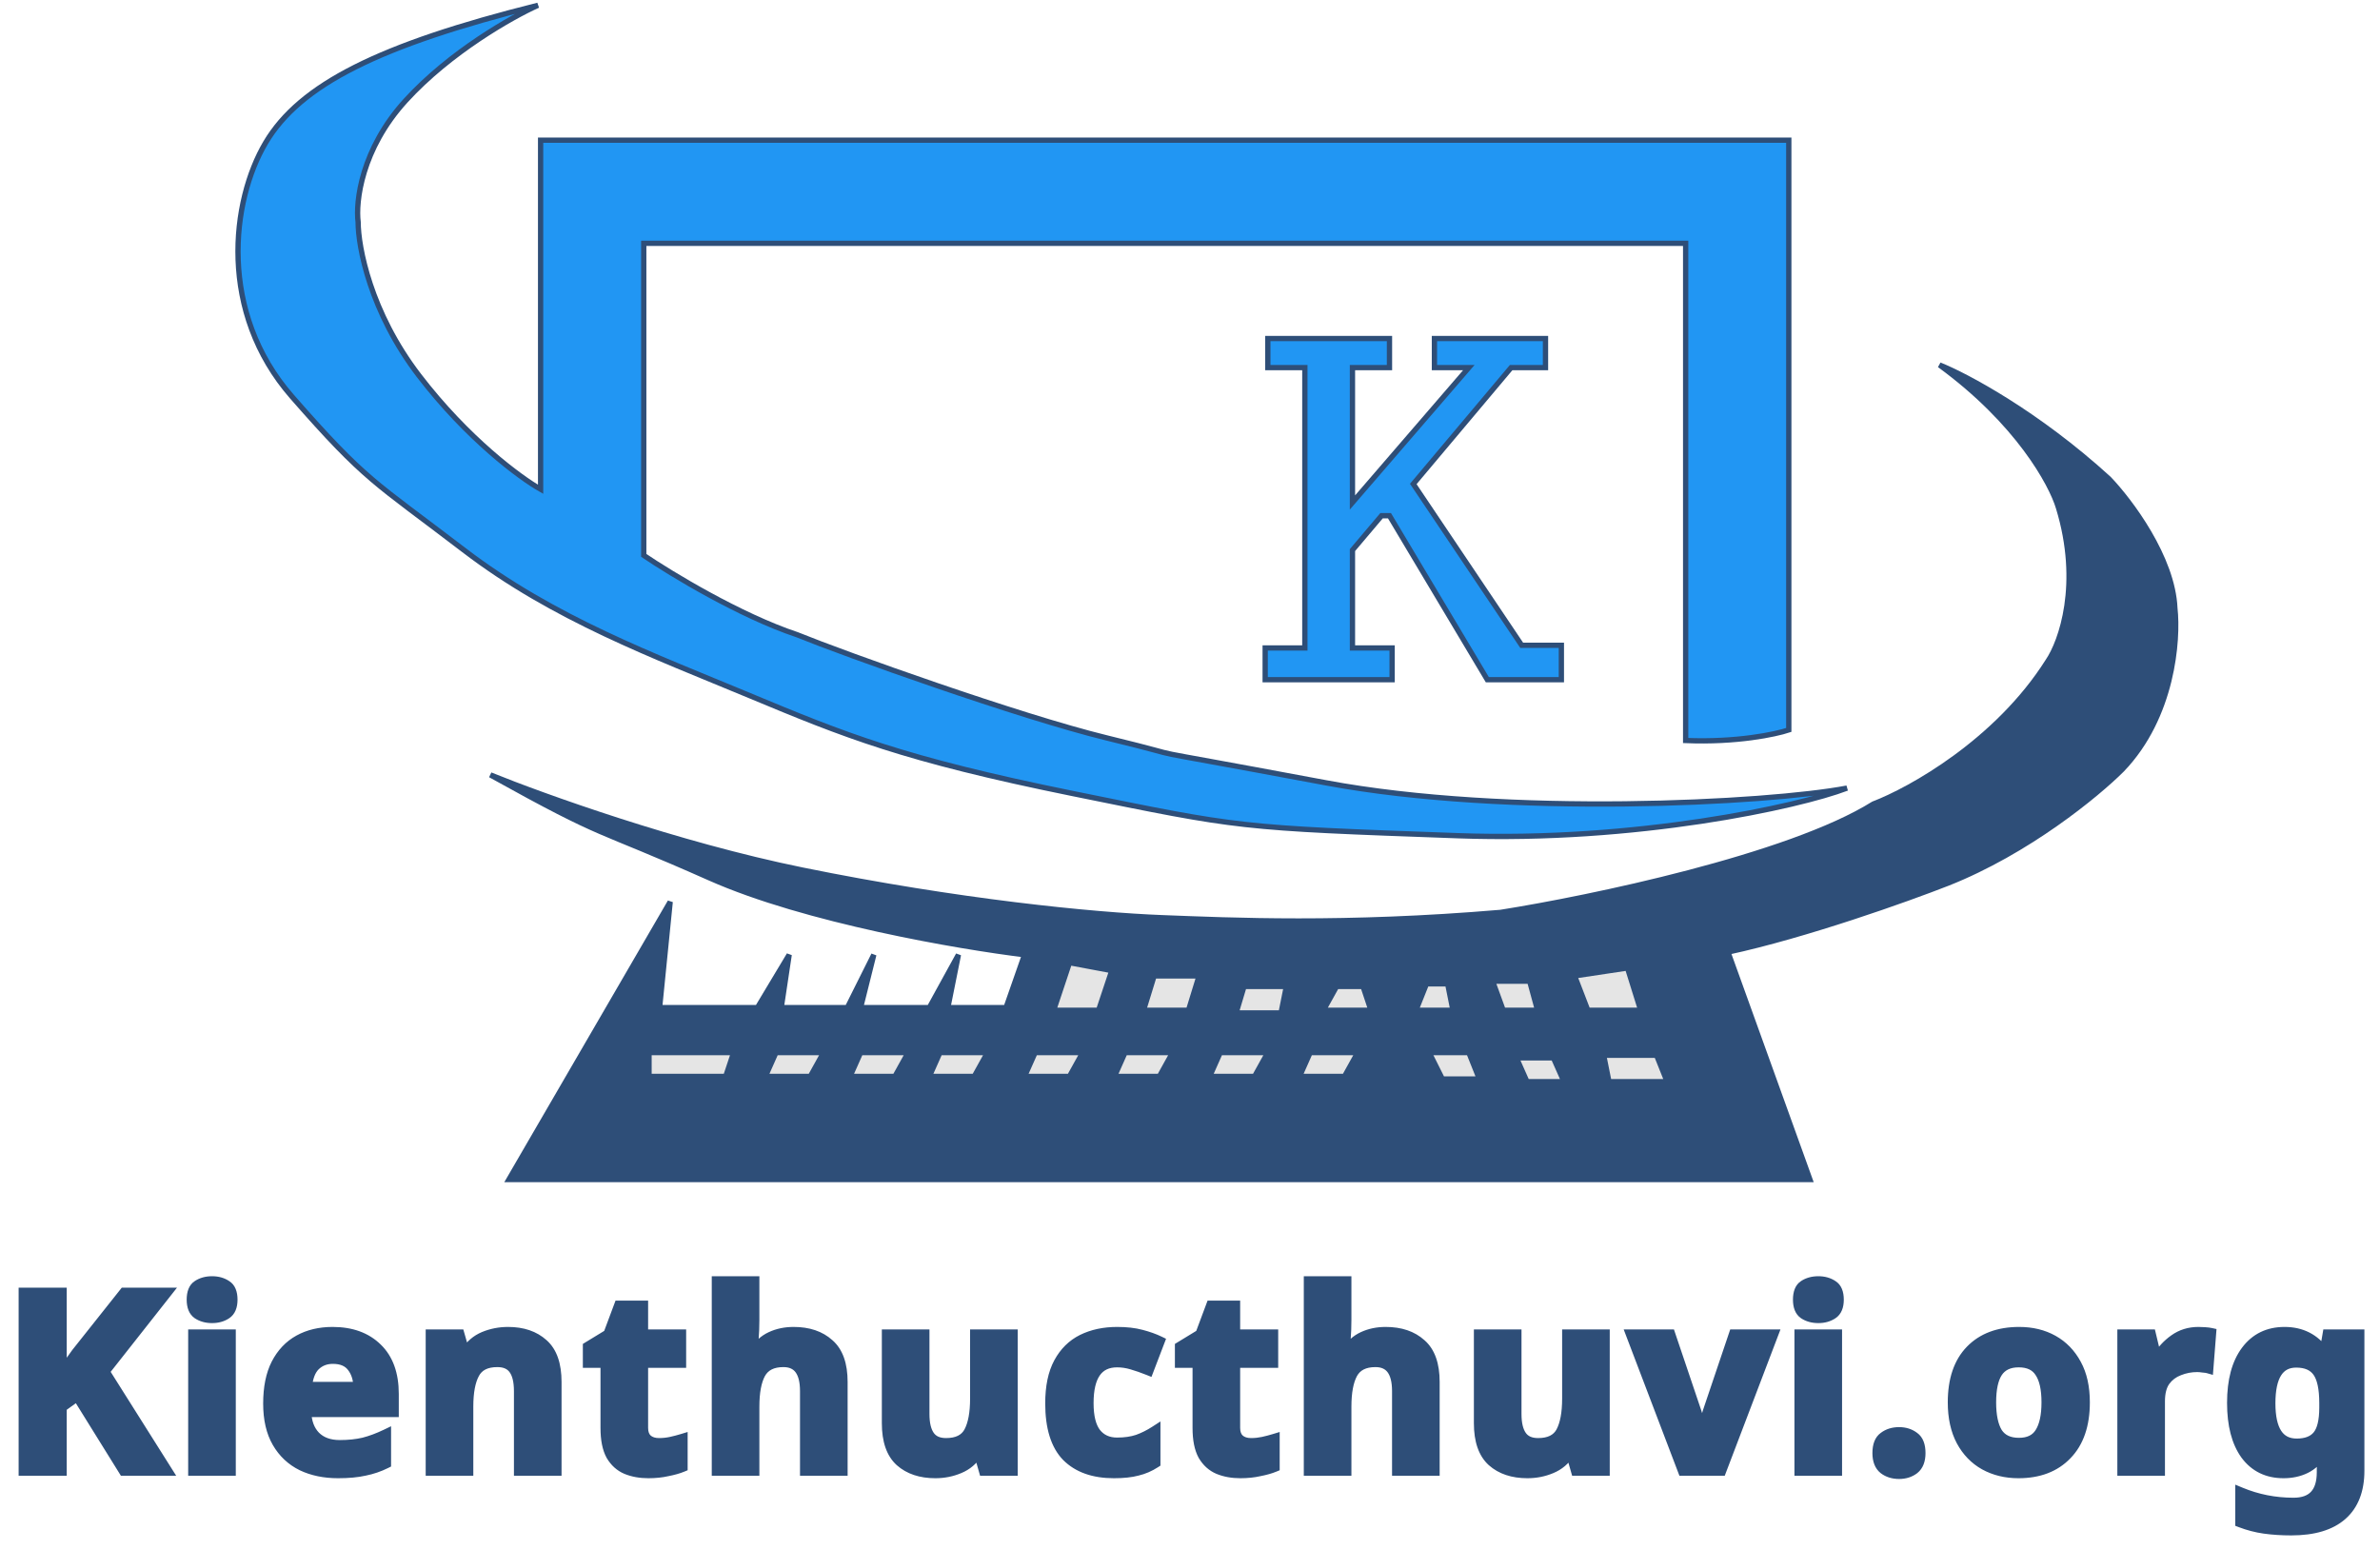 <svg width="450" height="293" viewBox="0 0 450 293" fill="none" xmlns="http://www.w3.org/2000/svg">
<path d="M262.716 64H239.716V69.5H246.716V122.5H239.216V128.5H263.216V122.5H255.716V104L261.216 97.5H262.716L281.216 128.5H295.216V122H287.716L267.216 91.5L285.716 69.5H292.216V64H271.216V69.5H277.716L255.716 95V69.5H262.716V64Z" fill="#2196F3" stroke="#2E4E78"/>
<path d="M275.716 158C309.316 159.2 340.05 152.5 349.216 149C334.216 151.846 285.116 154.431 250.716 148C207.716 139.962 229.716 144.5 209.216 139.5C192.816 135.5 159.716 123.667 150.716 120C139.916 116.4 126.883 108.5 121.716 105V46H318.716V140C328.316 140.4 335.716 138.833 338.216 138V26.5H102.216V92.5C98.383 90.333 88.416 83 79.216 71C70.016 59 67.716 46.667 67.716 42C67.216 38.167 68.316 28.2 76.716 19C85.116 9.8 96.883 3.167 101.716 1C71.716 8.5 56.716 16 50.216 27C43.716 38 41.216 59 55.216 75C69.216 91 70.716 91 87.716 104C104.716 117 123.716 124 141.716 131.5C159.716 139 170.716 143.5 202.716 150C234.716 156.5 233.716 156.5 275.716 158Z" fill="#2196F3" stroke="#2E4E78"/>
<path d="M126.716 170.5L96.216 223H342.216L326.716 180C341.516 176.8 360.55 170 368.216 167C383.416 161 396.55 150.167 401.216 145.5C410.816 135.5 411.883 121 411.216 115C410.816 105.4 402.716 94.667 398.716 90.5C385.116 78.1 371.716 71 366.716 69C381.516 79.8 387.883 91.5 389.216 96C393.616 110.4 389.716 121.333 387.216 125C377.616 140.2 361.216 149.333 354.216 152C338.216 162 300.55 169.833 283.716 172.5C254.216 175 232.716 174 219.716 173.5C206.716 173 181.216 170.5 151.716 164.5C128.116 159.7 102.55 150.5 92.716 146.5C115.216 159 111.716 156 134.216 166C152.216 174 181.383 179 193.716 180.5L190.216 190.5H179.216L181.216 180.5L175.716 190.5H162.716L165.216 180.5L160.216 190.5H147.716L149.216 180.5L143.216 190.5H124.716L126.716 170.5Z" fill="#2E4E78" stroke="#2E4E78"/>
<path d="M242.216 191.5L243.216 186.5H235.216L233.716 191.5H242.216Z" fill="#E5E5E5" stroke="#2E4E78"/>
<path d="M226.716 184.5H218.216L216.216 191H224.716L226.716 184.5Z" fill="#E5E5E5" stroke="#2E4E78"/>
<path d="M210.216 183.5L202.216 182L199.216 191H207.716L210.216 183.5Z" fill="#E5E5E5" stroke="#2E4E78"/>
<path d="M300.216 191L297.716 184.5L307.716 183L310.216 191H300.216Z" fill="#E5E5E5" stroke="#2E4E78"/>
<path d="M304.216 204.5L303.216 199.5H313.216L315.216 204.5H304.216Z" fill="#E5E5E5" stroke="#2E4E78"/>
<path d="M284.216 191L282.216 185.5H289.216L290.716 191H284.216Z" fill="#E5E5E5" stroke="#2E4E78"/>
<path d="M288.716 204.5L286.716 200H293.716L295.716 204.5H288.716Z" fill="#E5E5E5" stroke="#2E4E78"/>
<path d="M279.716 204L277.716 199H270.216L272.716 204H279.716Z" fill="#E5E5E5" stroke="#2E4E78"/>
<path d="M274.716 191L273.716 186H269.716L267.716 191H274.716Z" fill="#E5E5E5" stroke="#2E4E78"/>
<path d="M259.216 191L257.716 186.5H252.716L250.216 191H259.216Z" fill="#E5E5E5" stroke="#2E4E78"/>
<path d="M245.716 203.5L247.716 199H256.716L254.216 203.5H245.716Z" fill="#E5E5E5" stroke="#2E4E78"/>
<path d="M228.716 203.5L230.716 199H239.716L237.216 203.5H228.716Z" fill="#E5E5E5" stroke="#2E4E78"/>
<path d="M210.716 203.5L212.716 199H221.716L219.216 203.5H210.716Z" fill="#E5E5E5" stroke="#2E4E78"/>
<path d="M193.716 203.5L195.716 199H204.716L202.216 203.5H193.716Z" fill="#E5E5E5" stroke="#2E4E78"/>
<path d="M160.716 203.5L162.716 199H171.716L169.216 203.5H160.716Z" fill="#E5E5E5" stroke="#2E4E78"/>
<path d="M144.716 203.5L146.716 199H155.716L153.216 203.5H144.716Z" fill="#E5E5E5" stroke="#2E4E78"/>
<path d="M175.716 203.5L177.716 199H186.716L184.216 203.5H175.716Z" fill="#E5E5E5" stroke="#2E4E78"/>
<path d="M122.716 203.5V199H138.716L137.216 203.5H122.716Z" fill="#E5E5E5" stroke="#2E4E78"/>
<path d="M31.5 278H23.416L14.627 263.853L11.619 266.015V278H4.522V244.442H11.619V259.811C12.089 259.153 12.559 258.495 13.029 257.837C13.499 257.179 13.969 256.521 14.439 255.863L23.51 244.442H31.406L19.703 259.294L31.5 278ZM40.104 242.28C41.138 242.28 42.031 242.531 42.783 243.032C43.535 243.502 43.911 244.395 43.911 245.711C43.911 246.996 43.535 247.889 42.783 248.39C42.031 248.891 41.138 249.142 40.104 249.142C39.039 249.142 38.13 248.891 37.378 248.39C36.657 247.889 36.297 246.996 36.297 245.711C36.297 244.395 36.657 243.502 37.378 243.032C38.13 242.531 39.039 242.28 40.104 242.28ZM43.582 252.338V278H36.579V252.338H43.582ZM62.885 251.868C66.425 251.868 69.23 252.886 71.297 254.923C73.365 256.928 74.4 259.795 74.4 263.524V266.908H57.855C57.918 268.882 58.498 270.433 59.594 271.561C60.722 272.689 62.273 273.253 64.248 273.253C65.908 273.253 67.412 273.096 68.76 272.783C70.107 272.438 71.501 271.921 72.942 271.232V276.637C71.689 277.264 70.358 277.718 68.948 278C67.569 278.313 65.892 278.47 63.919 278.47C61.349 278.47 59.078 278 57.103 277.06C55.13 276.089 53.578 274.632 52.45 272.689C51.322 270.746 50.758 268.302 50.758 265.357C50.758 262.349 51.26 259.858 52.263 257.884C53.297 255.879 54.722 254.375 56.539 253.372C58.357 252.369 60.472 251.868 62.885 251.868ZM62.931 256.85C61.584 256.85 60.456 257.289 59.547 258.166C58.67 259.043 58.153 260.406 57.996 262.255H67.82C67.788 260.688 67.381 259.404 66.597 258.401C65.814 257.367 64.592 256.85 62.931 256.85ZM96.058 251.868C98.815 251.868 101.024 252.62 102.685 254.124C104.346 255.597 105.176 257.978 105.176 261.268V278H98.173V263.007C98.173 261.158 97.844 259.78 97.186 258.871C96.528 257.931 95.478 257.461 94.037 257.461C91.906 257.461 90.449 258.197 89.666 259.67C88.883 261.111 88.491 263.195 88.491 265.921V278H81.488V252.338H86.846L87.786 255.628H88.162C88.977 254.312 90.089 253.356 91.499 252.761C92.94 252.166 94.46 251.868 96.058 251.868ZM124.598 272.877C125.381 272.877 126.133 272.799 126.854 272.642C127.574 272.485 128.295 272.297 129.016 272.078V277.295C128.264 277.608 127.324 277.875 126.196 278.094C125.099 278.345 123.893 278.47 122.577 278.47C121.041 278.47 119.663 278.219 118.441 277.718C117.25 277.217 116.294 276.355 115.574 275.133C114.884 273.88 114.54 272.156 114.54 269.963V257.602H111.203V254.641L115.057 252.291L117.078 246.886H121.543V252.338H128.734V257.602H121.543V269.963C121.543 270.934 121.825 271.671 122.389 272.172C122.953 272.642 123.689 272.877 124.598 272.877ZM142.58 249.565C142.58 250.818 142.533 252.025 142.439 253.184C142.376 254.343 142.313 255.158 142.251 255.628H142.627C143.441 254.312 144.491 253.356 145.776 252.761C147.06 252.166 148.486 251.868 150.053 251.868C152.841 251.868 155.066 252.62 156.727 254.124C158.419 255.597 159.265 257.978 159.265 261.268V278H152.262V263.007C152.262 259.31 150.883 257.461 148.126 257.461C146.026 257.461 144.569 258.197 143.755 259.67C142.971 261.111 142.58 263.195 142.58 265.921V278H135.577V242.28H142.58V249.565ZM191.423 252.338V278H186.065L185.125 274.71H184.749C183.935 276.026 182.807 276.982 181.365 277.577C179.955 278.172 178.451 278.47 176.853 278.47C174.096 278.47 171.887 277.734 170.226 276.261C168.566 274.757 167.735 272.36 167.735 269.07V252.338H174.738V267.331C174.738 269.148 175.067 270.527 175.725 271.467C176.383 272.407 177.433 272.877 178.874 272.877C181.005 272.877 182.462 272.156 183.245 270.715C184.029 269.242 184.42 267.143 184.42 264.417V252.338H191.423ZM210.61 278.47C206.787 278.47 203.826 277.42 201.727 275.321C199.659 273.19 198.625 269.853 198.625 265.31C198.625 262.177 199.158 259.623 200.223 257.649C201.288 255.675 202.761 254.218 204.641 253.278C206.552 252.338 208.746 251.868 211.221 251.868C212.976 251.868 214.495 252.04 215.78 252.385C217.096 252.73 218.24 253.137 219.211 253.607L217.143 259.012C216.046 258.573 215.012 258.213 214.041 257.931C213.101 257.649 212.161 257.508 211.221 257.508C207.586 257.508 205.769 260.093 205.769 265.263C205.769 267.832 206.239 269.728 207.179 270.95C208.15 272.172 209.498 272.783 211.221 272.783C212.694 272.783 213.994 272.595 215.122 272.219C216.25 271.812 217.347 271.263 218.412 270.574V276.543C217.347 277.232 216.219 277.718 215.028 278C213.869 278.313 212.396 278.47 210.61 278.47ZM236.539 272.877C237.322 272.877 238.074 272.799 238.795 272.642C239.515 272.485 240.236 272.297 240.957 272.078V277.295C240.205 277.608 239.265 277.875 238.137 278.094C237.04 278.345 235.834 278.47 234.518 278.47C232.982 278.47 231.604 278.219 230.382 277.718C229.191 277.217 228.235 276.355 227.515 275.133C226.825 273.88 226.481 272.156 226.481 269.963V257.602H223.144V254.641L226.998 252.291L229.019 246.886H233.484V252.338H240.675V257.602H233.484V269.963C233.484 270.934 233.766 271.671 234.33 272.172C234.894 272.642 235.63 272.877 236.539 272.877ZM254.52 249.565C254.52 250.818 254.473 252.025 254.379 253.184C254.317 254.343 254.254 255.158 254.191 255.628H254.567C255.382 254.312 256.432 253.356 257.716 252.761C259.001 252.166 260.427 251.868 261.993 251.868C264.782 251.868 267.007 252.62 268.667 254.124C270.359 255.597 271.205 257.978 271.205 261.268V278H264.202V263.007C264.202 259.31 262.824 257.461 260.066 257.461C257.967 257.461 256.51 258.197 255.695 259.67C254.912 261.111 254.52 263.195 254.52 265.921V278H247.517V242.28H254.52V249.565ZM303.364 252.338V278H298.006L297.066 274.71H296.69C295.875 276.026 294.747 276.982 293.306 277.577C291.896 278.172 290.392 278.47 288.794 278.47C286.037 278.47 283.828 277.734 282.167 276.261C280.506 274.757 279.676 272.36 279.676 269.07V252.338H286.679V267.331C286.679 269.148 287.008 270.527 287.666 271.467C288.324 272.407 289.374 272.877 290.815 272.877C292.946 272.877 294.403 272.156 295.186 270.715C295.969 269.242 296.361 267.143 296.361 264.417V252.338H303.364ZM318.227 278L308.451 252.338H315.783L320.718 266.955C321 267.832 321.219 268.741 321.376 269.681C321.564 270.621 321.673 271.467 321.705 272.219H321.893C321.987 270.527 322.331 268.772 322.927 266.955L327.862 252.338H335.194L325.418 278H318.227ZM343.811 242.28C344.845 242.28 345.738 242.531 346.49 243.032C347.242 243.502 347.618 244.395 347.618 245.711C347.618 246.996 347.242 247.889 346.49 248.39C345.738 248.891 344.845 249.142 343.811 249.142C342.745 249.142 341.837 248.891 341.085 248.39C340.364 247.889 340.004 246.996 340.004 245.711C340.004 244.395 340.364 243.502 341.085 243.032C341.837 242.531 342.745 242.28 343.811 242.28ZM347.289 252.338V278H340.286V252.338H347.289ZM355.029 274.71C355.029 273.269 355.42 272.266 356.204 271.702C356.987 271.107 357.943 270.809 359.071 270.809C360.167 270.809 361.107 271.107 361.891 271.702C362.674 272.266 363.066 273.269 363.066 274.71C363.066 276.089 362.674 277.091 361.891 277.718C361.107 278.313 360.167 278.611 359.071 278.611C357.943 278.611 356.987 278.313 356.204 277.718C355.42 277.091 355.029 276.089 355.029 274.71ZM394.14 265.122C394.14 269.383 393.012 272.673 390.756 274.992C388.531 277.311 385.492 278.47 381.638 278.47C379.257 278.47 377.126 277.953 375.246 276.919C373.397 275.885 371.94 274.381 370.875 272.407C369.81 270.402 369.277 267.973 369.277 265.122C369.277 260.861 370.389 257.586 372.614 255.299C374.839 253.012 377.894 251.868 381.779 251.868C384.192 251.868 386.322 252.385 388.171 253.419C390.02 254.453 391.477 255.957 392.542 257.931C393.607 259.874 394.14 262.271 394.14 265.122ZM376.421 265.122C376.421 267.66 376.828 269.587 377.643 270.903C378.489 272.188 379.852 272.83 381.732 272.83C383.581 272.83 384.912 272.188 385.727 270.903C386.573 269.587 386.996 267.66 386.996 265.122C386.996 262.584 386.573 260.688 385.727 259.435C384.912 258.15 383.565 257.508 381.685 257.508C379.836 257.508 378.489 258.15 377.643 259.435C376.828 260.688 376.421 262.584 376.421 265.122ZM415.673 251.868C416.017 251.868 416.425 251.884 416.895 251.915C417.365 251.946 417.741 251.993 418.023 252.056L417.506 258.636C417.286 258.573 416.957 258.526 416.519 258.495C416.111 258.432 415.751 258.401 415.438 258.401C414.247 258.401 413.103 258.62 412.007 259.059C410.91 259.466 410.017 260.14 409.328 261.08C408.67 262.02 408.341 263.305 408.341 264.934V278H401.338V252.338H406.649L407.683 256.662H408.012C408.764 255.346 409.798 254.218 411.114 253.278C412.43 252.338 413.949 251.868 415.673 251.868ZM431.951 251.868C435.115 251.868 437.591 253.121 439.377 255.628H439.565L440.129 252.338H446.051V278.047C446.051 281.713 444.97 284.502 442.808 286.413C440.646 288.324 437.45 289.28 433.22 289.28C431.402 289.28 429.71 289.17 428.144 288.951C426.608 288.732 425.104 288.34 423.632 287.776V282.183C426.796 283.499 430.133 284.157 433.643 284.157C437.246 284.157 439.048 282.214 439.048 278.329V277.812C439.048 277.279 439.063 276.731 439.095 276.167C439.157 275.603 439.204 275.102 439.236 274.663H439.048C438.17 276.01 437.121 276.982 435.899 277.577C434.677 278.172 433.298 278.47 431.763 278.47C428.723 278.47 426.342 277.311 424.619 274.992C422.927 272.642 422.081 269.383 422.081 265.216C422.081 261.017 422.958 257.743 424.713 255.393C426.467 253.043 428.88 251.868 431.951 251.868ZM434.16 257.555C430.87 257.555 429.225 260.14 429.225 265.31C429.225 270.417 430.901 272.971 434.254 272.971C436.04 272.971 437.356 272.47 438.202 271.467C439.079 270.433 439.518 268.647 439.518 266.109V265.263C439.518 262.506 439.095 260.532 438.249 259.341C437.403 258.15 436.04 257.555 434.16 257.555Z" fill="#2E4E78"/>
<path d="M31.5 278V279H33.313L32.346 277.467L31.5 278ZM23.416 278L22.567 278.528L22.86 279H23.416V278ZM14.627 263.853L15.477 263.325L14.912 262.417L14.044 263.041L14.627 263.853ZM11.619 266.015L11.036 265.203L10.619 265.502V266.015H11.619ZM11.619 278V279H12.619V278H11.619ZM4.522 278H3.522V279H4.522V278ZM4.522 244.442V243.442H3.522V244.442H4.522ZM11.619 244.442H12.619V243.442H11.619V244.442ZM11.619 259.811H10.619V262.931L12.433 260.392L11.619 259.811ZM13.029 257.837L13.843 258.418L13.843 258.418L13.029 257.837ZM14.439 255.863L13.656 255.241L13.64 255.261L13.626 255.282L14.439 255.863ZM23.51 244.442V243.442H23.027L22.727 243.82L23.51 244.442ZM31.406 244.442L32.192 245.061L33.467 243.442H31.406V244.442ZM19.703 259.294L18.918 258.675L18.481 259.23L18.857 259.827L19.703 259.294ZM31.5 277H23.416V279H31.5V277ZM24.266 277.472L15.477 263.325L13.778 264.381L22.567 278.528L24.266 277.472ZM14.044 263.041L11.036 265.203L12.203 266.827L15.211 264.665L14.044 263.041ZM10.619 266.015V278H12.619V266.015H10.619ZM11.619 277H4.522V279H11.619V277ZM5.522 278V244.442H3.522V278H5.522ZM4.522 245.442H11.619V243.442H4.522V245.442ZM10.619 244.442V259.811H12.619V244.442H10.619ZM12.433 260.392C12.903 259.734 13.373 259.076 13.843 258.418L12.216 257.256C11.745 257.914 11.275 258.572 10.806 259.23L12.433 260.392ZM13.843 258.418C14.313 257.76 14.783 257.102 15.253 256.444L13.626 255.282C13.155 255.94 12.685 256.598 12.216 257.256L13.843 258.418ZM15.222 256.485L24.293 245.064L22.727 243.82L13.656 255.241L15.222 256.485ZM23.51 245.442H31.406V243.442H23.51V245.442ZM30.621 243.823L18.918 258.675L20.489 259.913L32.192 245.061L30.621 243.823ZM18.857 259.827L30.654 278.533L32.346 277.467L20.549 258.761L18.857 259.827ZM42.783 243.032L42.228 243.864L42.241 243.872L42.253 243.88L42.783 243.032ZM42.783 248.39L42.228 247.558L42.228 247.558L42.783 248.39ZM37.378 248.39L36.807 249.211L36.815 249.217L36.824 249.222L37.378 248.39ZM37.378 243.032L37.925 243.87L37.933 243.864L37.378 243.032ZM43.582 252.338H44.582V251.338H43.582V252.338ZM43.582 278V279H44.582V278H43.582ZM36.579 278H35.579V279H36.579V278ZM36.579 252.338V251.338H35.579V252.338H36.579ZM40.104 243.28C40.97 243.28 41.664 243.487 42.228 243.864L43.338 242.2C42.399 241.574 41.306 241.28 40.104 241.28V243.28ZM42.253 243.88C42.587 244.089 42.911 244.56 42.911 245.711H44.911C44.911 244.23 44.483 242.915 43.313 242.184L42.253 243.88ZM42.911 245.711C42.911 246.814 42.596 247.313 42.228 247.558L43.338 249.222C44.475 248.464 44.911 247.178 44.911 245.711H42.911ZM42.228 247.558C41.664 247.935 40.97 248.142 40.104 248.142V250.142C41.306 250.142 42.399 249.848 43.338 249.222L42.228 247.558ZM40.104 248.142C39.2 248.142 38.493 247.931 37.933 247.558L36.824 249.222C37.767 249.851 38.877 250.142 40.104 250.142V248.142ZM37.949 247.569C37.607 247.331 37.297 246.829 37.297 245.711H35.297C35.297 247.162 35.708 248.446 36.807 249.211L37.949 247.569ZM37.297 245.711C37.297 244.544 37.615 244.071 37.925 243.87L36.832 242.194C35.7 242.933 35.297 244.246 35.297 245.711H37.297ZM37.933 243.864C38.493 243.491 39.2 243.28 40.104 243.28V241.28C38.877 241.28 37.767 241.571 36.824 242.2L37.933 243.864ZM42.582 252.338V278H44.582V252.338H42.582ZM43.582 277H36.579V279H43.582V277ZM37.579 278V252.338H35.579V278H37.579ZM36.579 253.338H43.582V251.338H36.579V253.338ZM71.297 254.923L70.596 255.636L70.601 255.641L71.297 254.923ZM74.4 266.908V267.908H75.4V266.908H74.4ZM57.855 266.908V265.908H56.823L56.856 266.94L57.855 266.908ZM59.594 271.561L58.877 272.258L58.887 272.268L59.594 271.561ZM68.76 272.783L68.986 273.757L68.997 273.755L69.007 273.752L68.76 272.783ZM72.942 271.232H73.942V269.645L72.511 270.33L72.942 271.232ZM72.942 276.637L73.39 277.531L73.942 277.255V276.637H72.942ZM68.948 278L68.751 277.019L68.739 277.022L68.726 277.025L68.948 278ZM57.103 277.06L56.662 277.957L56.674 277.963L57.103 277.06ZM52.45 272.689L51.586 273.191L51.586 273.191L52.45 272.689ZM52.263 257.884L51.374 257.426L51.371 257.431L52.263 257.884ZM56.539 253.372L56.056 252.496L56.056 252.496L56.539 253.372ZM59.547 258.166L58.853 257.447L58.847 257.453L58.84 257.459L59.547 258.166ZM57.996 262.255L57 262.171L56.908 263.255H57.996V262.255ZM67.82 262.255V263.255H68.84L68.819 262.235L67.82 262.255ZM66.597 258.401L65.8 259.005L65.805 259.011L65.809 259.017L66.597 258.401ZM62.885 252.868C66.224 252.868 68.754 253.822 70.596 255.635L71.999 254.211C69.705 251.951 66.626 250.868 62.885 250.868V252.868ZM70.601 255.641C72.422 257.407 73.4 259.982 73.4 263.524H75.4C75.4 259.608 74.309 256.45 71.994 254.205L70.601 255.641ZM73.4 263.524V266.908H75.4V263.524H73.4ZM74.4 265.908H57.855V267.908H74.4V265.908ZM56.856 266.94C56.925 269.097 57.566 270.909 58.877 272.258L60.312 270.864C59.43 269.957 58.912 268.667 58.855 266.876L56.856 266.94ZM58.887 272.268C60.245 273.626 62.075 274.253 64.248 274.253V272.253C62.472 272.253 61.2 271.752 60.302 270.854L58.887 272.268ZM64.248 274.253C65.97 274.253 67.551 274.091 68.986 273.757L68.533 271.809C67.273 272.102 65.847 272.253 64.248 272.253V274.253ZM69.007 273.752C70.426 273.389 71.882 272.848 73.374 272.134L72.511 270.33C71.12 270.995 69.787 271.488 68.512 271.814L69.007 273.752ZM71.942 271.232V276.637H73.942V271.232H71.942ZM72.495 275.743C71.323 276.328 70.076 276.754 68.751 277.019L69.144 278.981C70.638 278.682 72.055 278.199 73.39 277.531L72.495 275.743ZM68.726 277.025C67.442 277.317 65.845 277.47 63.919 277.47V279.47C65.94 279.47 67.695 279.31 69.169 278.975L68.726 277.025ZM63.919 277.47C61.472 277.47 59.352 277.023 57.533 276.157L56.674 277.963C58.803 278.977 61.226 279.47 63.919 279.47V277.47ZM57.545 276.163C55.752 275.28 54.346 273.963 53.315 272.187L51.586 273.191C52.81 275.301 54.507 276.897 56.662 277.957L57.545 276.163ZM53.315 272.187C52.299 270.437 51.758 268.179 51.758 265.357H49.758C49.758 268.425 50.346 271.056 51.586 273.191L53.315 272.187ZM51.758 265.357C51.758 262.453 52.244 260.129 53.154 258.337L51.371 257.431C50.276 259.587 49.758 262.245 49.758 265.357H51.758ZM53.151 258.342C54.103 256.497 55.394 255.146 57.023 254.248L56.056 252.496C54.05 253.603 52.49 255.26 51.374 257.426L53.151 258.342ZM57.023 254.248C58.67 253.339 60.613 252.868 62.885 252.868V250.868C60.331 250.868 58.044 251.4 56.056 252.496L57.023 254.248ZM62.931 255.85C61.344 255.85 59.961 256.376 58.853 257.447L60.242 258.885C60.951 258.201 61.824 257.85 62.931 257.85V255.85ZM58.84 257.459C57.731 258.569 57.167 260.199 57 262.171L58.993 262.339C59.139 260.613 59.61 259.518 60.255 258.873L58.84 257.459ZM57.996 263.255H67.82V261.255H57.996V263.255ZM68.819 262.235C68.785 260.503 68.33 258.995 67.385 257.785L65.809 259.017C66.431 259.813 66.792 260.873 66.82 262.275L68.819 262.235ZM67.395 257.797C66.371 256.446 64.809 255.85 62.931 255.85V257.85C64.376 257.85 65.258 258.288 65.8 259.005L67.395 257.797ZM102.685 254.124L102.014 254.865L102.022 254.872L102.685 254.124ZM105.176 278V279H106.176V278H105.176ZM98.173 278H97.173V279H98.173V278ZM97.186 258.871L96.367 259.444L96.371 259.451L96.376 259.458L97.186 258.871ZM89.666 259.67L90.545 260.148L90.549 260.14L89.666 259.67ZM88.491 278V279H89.491V278H88.491ZM81.488 278H80.488V279H81.488V278ZM81.488 252.338V251.338H80.488V252.338H81.488ZM86.846 252.338L87.808 252.063L87.6 251.338H86.846V252.338ZM87.786 255.628L86.825 255.903L87.032 256.628H87.786V255.628ZM88.162 255.628V256.628H88.719L89.012 256.154L88.162 255.628ZM91.499 252.761L91.117 251.837L91.11 251.84L91.499 252.761ZM96.058 252.868C98.627 252.868 100.577 253.564 102.014 254.865L103.356 253.383C101.472 251.676 99.004 250.868 96.058 250.868V252.868ZM102.022 254.872C103.382 256.079 104.176 258.124 104.176 261.268H106.176C106.176 257.832 105.309 255.115 103.349 253.376L102.022 254.872ZM104.176 261.268V278H106.176V261.268H104.176ZM105.176 277H98.173V279H105.176V277ZM99.173 278V263.007H97.173V278H99.173ZM99.173 263.007C99.173 261.072 98.835 259.443 97.996 258.284L96.376 259.458C96.854 260.117 97.173 261.245 97.173 263.007H99.173ZM98.005 258.298C97.112 257.022 95.711 256.461 94.037 256.461V258.461C95.246 258.461 95.944 258.84 96.367 259.444L98.005 258.298ZM94.037 256.461C91.657 256.461 89.79 257.307 88.783 259.2L90.549 260.14C91.109 259.087 92.156 258.461 94.037 258.461V256.461ZM88.787 259.192C87.888 260.847 87.491 263.126 87.491 265.921H89.491C89.491 263.264 89.877 261.376 90.545 260.148L88.787 259.192ZM87.491 265.921V278H89.491V265.921H87.491ZM88.491 277H81.488V279H88.491V277ZM82.488 278V252.338H80.488V278H82.488ZM81.488 253.338H86.846V251.338H81.488V253.338ZM85.885 252.613L86.825 255.903L88.748 255.353L87.808 252.063L85.885 252.613ZM87.786 256.628H88.162V254.628H87.786V256.628ZM89.012 256.154C89.719 255.012 90.671 254.196 91.888 253.682L91.11 251.84C89.507 252.517 88.234 253.612 87.312 255.102L89.012 256.154ZM91.881 253.685C93.198 253.141 94.588 252.868 96.058 252.868V250.868C94.332 250.868 92.683 251.19 91.117 251.837L91.881 253.685ZM126.854 272.642L126.641 271.665L126.641 271.665L126.854 272.642ZM129.016 272.078H130.016V270.728L128.725 271.121L129.016 272.078ZM129.016 277.295L129.4 278.218L130.016 277.962V277.295H129.016ZM126.196 278.094L126.005 277.112L125.989 277.116L125.973 277.119L126.196 278.094ZM118.441 277.718L118.053 278.64L118.061 278.643L118.441 277.718ZM115.574 275.133L114.698 275.615L114.705 275.628L114.712 275.641L115.574 275.133ZM114.54 257.602H115.54V256.602H114.54V257.602ZM111.203 257.602H110.203V258.602H111.203V257.602ZM111.203 254.641L110.682 253.787L110.203 254.08V254.641H111.203ZM115.057 252.291L115.577 253.145L115.872 252.965L115.993 252.641L115.057 252.291ZM117.078 246.886V245.886H116.384L116.141 246.536L117.078 246.886ZM121.543 246.886H122.543V245.886H121.543V246.886ZM121.543 252.338H120.543V253.338H121.543V252.338ZM128.734 252.338H129.734V251.338H128.734V252.338ZM128.734 257.602V258.602H129.734V257.602H128.734ZM121.543 257.602V256.602H120.543V257.602H121.543ZM122.389 272.172L121.724 272.919L121.736 272.93L121.749 272.94L122.389 272.172ZM124.598 273.877C125.448 273.877 126.272 273.792 127.066 273.619L126.641 271.665C125.995 271.805 125.314 271.877 124.598 271.877V273.877ZM127.066 273.619C127.814 273.457 128.561 273.262 129.307 273.035L128.725 271.121C128.029 271.333 127.335 271.514 126.641 271.665L127.066 273.619ZM128.016 272.078V277.295H130.016V272.078H128.016ZM128.631 276.372C127.961 276.651 127.091 276.901 126.005 277.112L126.387 279.076C127.556 278.848 128.566 278.566 129.4 278.218L128.631 276.372ZM125.973 277.119C124.96 277.351 123.83 277.47 122.577 277.47V279.47C123.955 279.47 125.238 279.339 126.419 279.069L125.973 277.119ZM122.577 277.47C121.151 277.47 119.904 277.237 118.82 276.793L118.061 278.643C119.422 279.201 120.932 279.47 122.577 279.47V277.47ZM118.829 276.796C117.856 276.387 117.058 275.681 116.435 274.625L114.712 275.641C115.531 277.029 116.644 278.047 118.053 278.64L118.829 276.796ZM116.45 274.651C115.874 273.604 115.54 272.07 115.54 269.963H113.54C113.54 272.243 113.895 274.156 114.698 275.615L116.45 274.651ZM115.54 269.963V257.602H113.54V269.963H115.54ZM114.54 256.602H111.203V258.602H114.54V256.602ZM112.203 257.602V254.641H110.203V257.602H112.203ZM111.723 255.495L115.577 253.145L114.536 251.437L110.682 253.787L111.723 255.495ZM115.993 252.641L118.014 247.236L116.141 246.536L114.12 251.941L115.993 252.641ZM117.078 247.886H121.543V245.886H117.078V247.886ZM120.543 246.886V252.338H122.543V246.886H120.543ZM121.543 253.338H128.734V251.338H121.543V253.338ZM127.734 252.338V257.602H129.734V252.338H127.734ZM128.734 256.602H121.543V258.602H128.734V256.602ZM120.543 257.602V269.963H122.543V257.602H120.543ZM120.543 269.963C120.543 271.133 120.889 272.177 121.724 272.919L123.053 271.425C122.76 271.164 122.543 270.736 122.543 269.963H120.543ZM121.749 272.94C122.532 273.593 123.513 273.877 124.598 273.877V271.877C123.866 271.877 123.374 271.691 123.029 271.404L121.749 272.94ZM142.439 253.184L141.442 253.103L141.441 253.117L141.44 253.13L142.439 253.184ZM142.251 255.628L141.259 255.496L141.108 256.628H142.251V255.628ZM142.627 255.628V256.628H143.184L143.477 256.154L142.627 255.628ZM145.776 252.761L146.196 253.668L146.196 253.668L145.776 252.761ZM156.727 254.124L156.055 254.865L156.063 254.872L156.07 254.878L156.727 254.124ZM159.265 278V279H160.265V278H159.265ZM152.262 278H151.262V279H152.262V278ZM143.755 259.67L142.88 259.186L142.876 259.192L143.755 259.67ZM142.58 278V279H143.58V278H142.58ZM135.577 278H134.577V279H135.577V278ZM135.577 242.28V241.28H134.577V242.28H135.577ZM142.58 242.28H143.58V241.28H142.58V242.28ZM141.58 249.565C141.58 250.793 141.534 251.973 141.442 253.103L143.435 253.265C143.532 252.077 143.58 250.843 143.58 249.565H141.58ZM141.44 253.13C141.377 254.29 141.316 255.069 141.259 255.496L143.242 255.76C143.31 255.247 143.375 254.397 143.437 253.238L141.44 253.13ZM142.251 256.628H142.627V254.628H142.251V256.628ZM143.477 256.154C144.199 254.989 145.105 254.174 146.196 253.668L145.355 251.854C143.877 252.539 142.684 253.635 141.776 255.102L143.477 256.154ZM146.196 253.668C147.336 253.14 148.616 252.868 150.053 252.868V250.868C148.356 250.868 146.785 251.191 145.355 251.854L146.196 253.668ZM150.053 252.868C152.656 252.868 154.621 253.566 156.055 254.865L157.398 253.383C155.511 251.674 153.026 250.868 150.053 250.868V252.868ZM156.07 254.878C157.458 256.086 158.265 258.13 158.265 261.268H160.265C160.265 257.826 159.379 255.107 157.383 253.37L156.07 254.878ZM158.265 261.268V278H160.265V261.268H158.265ZM159.265 277H152.262V279H159.265V277ZM153.262 278V263.007H151.262V278H153.262ZM153.262 263.007C153.262 261.063 152.904 259.423 152.029 258.25C151.113 257.021 149.75 256.461 148.126 256.461V258.461C149.258 258.461 149.963 258.825 150.426 259.445C150.93 260.121 151.262 261.254 151.262 263.007H153.262ZM148.126 256.461C145.768 256.461 143.916 257.312 142.88 259.186L144.63 260.154C145.222 259.083 146.284 258.461 148.126 258.461V256.461ZM142.876 259.192C141.977 260.847 141.58 263.126 141.58 265.921H143.58C143.58 263.264 143.966 261.376 144.633 260.148L142.876 259.192ZM141.58 265.921V278H143.58V265.921H141.58ZM142.58 277H135.577V279H142.58V277ZM136.577 278V242.28H134.577V278H136.577ZM135.577 243.28H142.58V241.28H135.577V243.28ZM141.58 242.28V249.565H143.58V242.28H141.58ZM191.423 252.338H192.423V251.338H191.423V252.338ZM191.423 278V279H192.423V278H191.423ZM186.065 278L185.104 278.275L185.311 279H186.065V278ZM185.125 274.71L186.087 274.435L185.88 273.71H185.125V274.71ZM184.749 274.71V273.71H184.192L183.899 274.184L184.749 274.71ZM181.365 277.577L180.984 276.653L180.976 276.656L181.365 277.577ZM170.226 276.261L169.555 277.002L169.563 277.009L170.226 276.261ZM167.735 252.338V251.338H166.735V252.338H167.735ZM174.738 252.338H175.738V251.338H174.738V252.338ZM175.725 271.467L176.545 270.894L176.545 270.894L175.725 271.467ZM183.245 270.715L184.124 271.193L184.128 271.185L183.245 270.715ZM184.42 252.338V251.338H183.42V252.338H184.42ZM190.423 252.338V278H192.423V252.338H190.423ZM191.423 277H186.065V279H191.423V277ZM187.027 277.725L186.087 274.435L184.164 274.985L185.104 278.275L187.027 277.725ZM185.125 273.71H184.749V275.71H185.125V273.71ZM183.899 274.184C183.196 275.32 182.232 276.137 180.984 276.653L181.747 278.501C183.381 277.826 184.673 276.732 185.6 275.236L183.899 274.184ZM180.976 276.656C179.695 277.197 178.324 277.47 176.853 277.47V279.47C178.579 279.47 180.216 279.148 181.754 278.498L180.976 276.656ZM176.853 277.47C174.279 277.47 172.326 276.787 170.89 275.513L169.563 277.009C171.448 278.681 173.913 279.47 176.853 279.47V277.47ZM170.898 275.52C169.528 274.28 168.735 272.212 168.735 269.07H166.735C166.735 272.508 167.603 275.234 169.555 277.002L170.898 275.52ZM168.735 269.07V252.338H166.735V269.07H168.735ZM167.735 253.338H174.738V251.338H167.735V253.338ZM173.738 252.338V267.331H175.738V252.338H173.738ZM173.738 267.331C173.738 269.243 174.08 270.86 174.906 272.04L176.545 270.894C176.055 270.194 175.738 269.054 175.738 267.331H173.738ZM174.906 272.04C175.799 273.316 177.2 273.877 178.874 273.877V271.877C177.666 271.877 176.967 271.498 176.545 270.894L174.906 272.04ZM178.874 273.877C181.244 273.877 183.112 273.054 184.124 271.193L182.367 270.237C181.812 271.259 180.766 271.877 178.874 271.877V273.877ZM184.128 271.185C185.022 269.503 185.42 267.214 185.42 264.417H183.42C183.42 267.072 183.035 268.981 182.362 270.245L184.128 271.185ZM185.42 264.417V252.338H183.42V264.417H185.42ZM184.42 253.338H191.423V251.338H184.42V253.338ZM201.727 275.321L201.009 276.017L201.015 276.023L201.02 276.028L201.727 275.321ZM200.223 257.649L199.343 257.174L199.343 257.174L200.223 257.649ZM204.641 253.278L204.2 252.381L204.194 252.384L204.641 253.278ZM215.78 252.385L215.521 253.351L215.527 253.352L215.78 252.385ZM219.211 253.607L220.145 253.964L220.473 253.107L219.646 252.707L219.211 253.607ZM217.143 259.012L216.772 259.94L217.714 260.318L218.077 259.369L217.143 259.012ZM214.041 257.931L213.754 258.889L213.762 258.891L214.041 257.931ZM207.179 270.95L206.386 271.56L206.391 271.566L206.396 271.572L207.179 270.95ZM215.122 272.219L215.438 273.168L215.45 273.164L215.462 273.16L215.122 272.219ZM218.412 270.574H219.412V268.736L217.869 269.734L218.412 270.574ZM218.412 276.543L218.955 277.383L219.412 277.087V276.543H218.412ZM215.028 278L214.797 277.027L214.782 277.031L214.767 277.035L215.028 278ZM210.61 277.47C206.973 277.47 204.296 276.476 202.434 274.614L201.02 276.028C203.356 278.365 206.602 279.47 210.61 279.47V277.47ZM202.444 274.625C200.634 272.759 199.625 269.728 199.625 265.31H197.625C197.625 269.979 198.684 273.622 201.009 276.017L202.444 274.625ZM199.625 265.31C199.625 262.28 200.141 259.906 201.103 258.124L199.343 257.174C198.174 259.34 197.625 262.073 197.625 265.31H199.625ZM201.103 258.124C202.078 256.318 203.405 255.014 205.088 254.172L204.194 252.384C202.117 253.422 200.499 255.032 199.343 257.174L201.103 258.124ZM205.082 254.175C206.836 253.313 208.874 252.868 211.221 252.868V250.868C208.617 250.868 206.269 251.363 204.2 252.381L205.082 254.175ZM211.221 252.868C212.914 252.868 214.343 253.035 215.521 253.351L216.039 251.419C214.648 251.046 213.037 250.868 211.221 250.868V252.868ZM215.527 253.352C216.795 253.685 217.875 254.072 218.775 254.507L219.646 252.707C218.604 252.202 217.397 251.775 216.033 251.418L215.527 253.352ZM218.277 253.25L216.209 258.655L218.077 259.369L220.145 253.964L218.277 253.25ZM217.514 258.084C216.392 257.635 215.327 257.263 214.32 256.971L213.762 258.891C214.697 259.163 215.7 259.512 216.772 259.94L217.514 258.084ZM214.328 256.973C213.299 256.664 212.262 256.508 211.221 256.508V258.508C212.059 258.508 212.903 258.634 213.754 258.889L214.328 256.973ZM211.221 256.508C209.134 256.508 207.44 257.27 206.314 258.872C205.233 260.409 204.769 262.591 204.769 265.263H206.769C206.769 262.765 207.214 261.069 207.95 260.022C208.641 259.039 209.673 258.508 211.221 258.508V256.508ZM204.769 265.263C204.769 267.919 205.248 270.08 206.386 271.56L207.972 270.34C207.23 269.376 206.769 267.746 206.769 265.263H204.769ZM206.396 271.572C207.579 273.06 209.229 273.783 211.221 273.783V271.783C209.766 271.783 208.722 271.284 207.962 270.328L206.396 271.572ZM211.221 273.783C212.776 273.783 214.187 273.585 215.438 273.168L214.806 271.27C213.801 271.605 212.611 271.783 211.221 271.783V273.783ZM215.462 273.16C216.665 272.725 217.83 272.142 218.955 271.414L217.869 269.734C216.863 270.385 215.835 270.898 214.782 271.278L215.462 273.16ZM217.412 270.574V276.543H219.412V270.574H217.412ZM217.869 275.703C216.896 276.333 215.873 276.772 214.797 277.027L215.258 278.973C216.564 278.664 217.798 278.132 218.955 277.383L217.869 275.703ZM214.767 277.035C213.723 277.317 212.346 277.47 210.61 277.47V279.47C212.446 279.47 214.014 279.31 215.289 278.965L214.767 277.035ZM238.795 272.642L238.582 271.665L238.582 271.665L238.795 272.642ZM240.957 272.078H241.957V270.728L240.665 271.121L240.957 272.078ZM240.957 277.295L241.341 278.218L241.957 277.962V277.295H240.957ZM238.137 278.094L237.946 277.112L237.93 277.116L237.914 277.119L238.137 278.094ZM230.382 277.718L229.993 278.64L230.002 278.643L230.382 277.718ZM227.515 275.133L226.638 275.615L226.646 275.628L226.653 275.641L227.515 275.133ZM226.481 257.602H227.481V256.602H226.481V257.602ZM223.144 257.602H222.144V258.602H223.144V257.602ZM223.144 254.641L222.623 253.787L222.144 254.08V254.641H223.144ZM226.998 252.291L227.518 253.145L227.813 252.965L227.934 252.641L226.998 252.291ZM229.019 246.886V245.886H228.325L228.082 246.536L229.019 246.886ZM233.484 246.886H234.484V245.886H233.484V246.886ZM233.484 252.338H232.484V253.338H233.484V252.338ZM240.675 252.338H241.675V251.338H240.675V252.338ZM240.675 257.602V258.602H241.675V257.602H240.675ZM233.484 257.602V256.602H232.484V257.602H233.484ZM234.33 272.172L233.665 272.919L233.677 272.93L233.689 272.94L234.33 272.172ZM236.539 273.877C237.389 273.877 238.212 273.792 239.007 273.619L238.582 271.665C237.935 271.805 237.255 271.877 236.539 271.877V273.877ZM239.007 273.619C239.755 273.457 240.502 273.262 241.248 273.035L240.665 271.121C239.97 271.333 239.276 271.514 238.582 271.665L239.007 273.619ZM239.957 272.078V277.295H241.957V272.078H239.957ZM240.572 276.372C239.902 276.651 239.032 276.901 237.946 277.112L238.327 279.076C239.497 278.848 240.507 278.566 241.341 278.218L240.572 276.372ZM237.914 277.119C236.901 277.351 235.771 277.47 234.518 277.47V279.47C235.896 279.47 237.178 279.339 238.359 279.069L237.914 277.119ZM234.518 277.47C233.091 277.47 231.845 277.237 230.761 276.793L230.002 278.643C231.362 279.201 232.873 279.47 234.518 279.47V277.47ZM230.77 276.796C229.797 276.387 228.999 275.681 228.376 274.625L226.653 275.641C227.472 277.029 228.585 278.047 229.993 278.64L230.77 276.796ZM228.391 274.651C227.815 273.604 227.481 272.07 227.481 269.963H225.481C225.481 272.243 225.836 274.156 226.638 275.615L228.391 274.651ZM227.481 269.963V257.602H225.481V269.963H227.481ZM226.481 256.602H223.144V258.602H226.481V256.602ZM224.144 257.602V254.641H222.144V257.602H224.144ZM223.664 255.495L227.518 253.145L226.477 251.437L222.623 253.787L223.664 255.495ZM227.934 252.641L229.955 247.236L228.082 246.536L226.061 251.941L227.934 252.641ZM229.019 247.886H233.484V245.886H229.019V247.886ZM232.484 246.886V252.338H234.484V246.886H232.484ZM233.484 253.338H240.675V251.338H233.484V253.338ZM239.675 252.338V257.602H241.675V252.338H239.675ZM240.675 256.602H233.484V258.602H240.675V256.602ZM232.484 257.602V269.963H234.484V257.602H232.484ZM232.484 269.963C232.484 271.133 232.83 272.177 233.665 272.919L234.994 271.425C234.701 271.164 234.484 270.736 234.484 269.963H232.484ZM233.689 272.94C234.473 273.593 235.453 273.877 236.539 273.877V271.877C235.806 271.877 235.314 271.691 234.97 271.404L233.689 272.94ZM254.379 253.184L253.383 253.103L253.382 253.117L253.381 253.13L254.379 253.184ZM254.191 255.628L253.2 255.496L253.049 256.628H254.191V255.628ZM254.567 255.628V256.628H255.124L255.418 256.154L254.567 255.628ZM257.716 252.761L258.137 253.668L258.137 253.668L257.716 252.761ZM268.667 254.124L267.996 254.865L268.003 254.872L268.011 254.878L268.667 254.124ZM271.205 278V279H272.205V278H271.205ZM264.202 278H263.202V279H264.202V278ZM255.695 259.67L254.82 259.186L254.817 259.192L255.695 259.67ZM254.52 278V279H255.52V278H254.52ZM247.517 278H246.517V279H247.517V278ZM247.517 242.28V241.28H246.517V242.28H247.517ZM254.52 242.28H255.52V241.28H254.52V242.28ZM253.52 249.565C253.52 250.793 253.474 251.973 253.383 253.103L255.376 253.265C255.472 252.077 255.52 250.843 255.52 249.565H253.52ZM253.381 253.13C253.318 254.29 253.257 255.069 253.2 255.496L255.183 255.76C255.251 255.247 255.315 254.397 255.378 253.238L253.381 253.13ZM254.191 256.628H254.567V254.628H254.191V256.628ZM255.418 256.154C256.139 254.989 257.046 254.174 258.137 253.668L257.296 251.854C255.817 252.539 254.625 253.635 253.717 255.102L255.418 256.154ZM258.137 253.668C259.276 253.14 260.556 252.868 261.993 252.868V250.868C260.297 250.868 258.726 251.191 257.296 251.854L258.137 253.668ZM261.993 252.868C264.597 252.868 266.561 253.566 267.996 254.865L269.339 253.383C267.452 251.674 264.967 250.868 261.993 250.868V252.868ZM268.011 254.878C269.399 256.086 270.205 258.13 270.205 261.268H272.205C272.205 257.826 271.32 255.107 269.324 253.37L268.011 254.878ZM270.205 261.268V278H272.205V261.268H270.205ZM271.205 277H264.202V279H271.205V277ZM265.202 278V263.007H263.202V278H265.202ZM265.202 263.007C265.202 261.063 264.845 259.423 263.97 258.25C263.054 257.021 261.691 256.461 260.066 256.461V258.461C261.199 258.461 261.904 258.825 262.367 259.445C262.87 260.121 263.202 261.254 263.202 263.007H265.202ZM260.066 256.461C257.709 256.461 255.857 257.312 254.82 259.186L256.57 260.154C257.163 259.083 258.225 258.461 260.066 258.461V256.461ZM254.817 259.192C253.918 260.847 253.52 263.126 253.52 265.921H255.52C255.52 263.264 255.907 261.376 256.574 260.148L254.817 259.192ZM253.52 265.921V278H255.52V265.921H253.52ZM254.52 277H247.517V279H254.52V277ZM248.517 278V242.28H246.517V278H248.517ZM247.517 243.28H254.52V241.28H247.517V243.28ZM253.52 242.28V249.565H255.52V242.28H253.52ZM303.364 252.338H304.364V251.338H303.364V252.338ZM303.364 278V279H304.364V278H303.364ZM298.006 278L297.045 278.275L297.252 279H298.006V278ZM297.066 274.71L298.028 274.435L297.82 273.71H297.066V274.71ZM296.69 274.71V273.71H296.133L295.84 274.184L296.69 274.71ZM293.306 277.577L292.924 276.653L292.917 276.656L293.306 277.577ZM282.167 276.261L281.496 277.002L281.504 277.009L282.167 276.261ZM279.676 252.338V251.338H278.676V252.338H279.676ZM286.679 252.338H287.679V251.338H286.679V252.338ZM287.666 271.467L288.485 270.894L288.485 270.894L287.666 271.467ZM295.186 270.715L296.065 271.193L296.069 271.185L295.186 270.715ZM296.361 252.338V251.338H295.361V252.338H296.361ZM302.364 252.338V278H304.364V252.338H302.364ZM303.364 277H298.006V279H303.364V277ZM298.968 277.725L298.028 274.435L296.105 274.985L297.045 278.275L298.968 277.725ZM297.066 273.71H296.69V275.71H297.066V273.71ZM295.84 274.184C295.137 275.32 294.173 276.137 292.924 276.653L293.688 278.501C295.322 277.826 296.614 276.732 297.54 275.236L295.84 274.184ZM292.917 276.656C291.636 277.197 290.264 277.47 288.794 277.47V279.47C290.52 279.47 292.157 279.148 293.695 278.498L292.917 276.656ZM288.794 277.47C286.22 277.47 284.267 276.787 282.831 275.513L281.504 277.009C283.389 278.681 285.854 279.47 288.794 279.47V277.47ZM282.838 275.52C281.469 274.28 280.676 272.212 280.676 269.07H278.676C278.676 272.508 279.544 275.234 281.496 277.002L282.838 275.52ZM280.676 269.07V252.338H278.676V269.07H280.676ZM279.676 253.338H286.679V251.338H279.676V253.338ZM285.679 252.338V267.331H287.679V252.338H285.679ZM285.679 267.331C285.679 269.243 286.021 270.86 286.847 272.04L288.485 270.894C287.995 270.194 287.679 269.054 287.679 267.331H285.679ZM286.847 272.04C287.74 273.316 289.141 273.877 290.815 273.877V271.877C289.606 271.877 288.908 271.498 288.485 270.894L286.847 272.04ZM290.815 273.877C293.185 273.877 295.053 273.054 296.065 271.193L294.307 270.237C293.752 271.259 292.707 271.877 290.815 271.877V273.877ZM296.069 271.185C296.963 269.503 297.361 267.214 297.361 264.417H295.361C295.361 267.072 294.976 268.981 294.303 270.245L296.069 271.185ZM297.361 264.417V252.338H295.361V264.417H297.361ZM296.361 253.338H303.364V251.338H296.361V253.338ZM318.227 278L317.292 278.356L317.538 279H318.227V278ZM308.451 252.338V251.338H307L307.516 252.694L308.451 252.338ZM315.783 252.338L316.73 252.018L316.501 251.338H315.783V252.338ZM320.718 266.955L321.67 266.649L321.668 266.642L321.665 266.635L320.718 266.955ZM321.376 269.681L320.389 269.845L320.392 269.861L320.395 269.877L321.376 269.681ZM321.705 272.219L320.706 272.261L320.746 273.219H321.705V272.219ZM321.893 272.219V273.219H322.839L322.891 272.274L321.893 272.219ZM322.927 266.955L321.979 266.635L321.976 266.644L322.927 266.955ZM327.862 252.338V251.338H327.144L326.914 252.018L327.862 252.338ZM335.194 252.338L336.128 252.694L336.645 251.338H335.194V252.338ZM325.418 278V279H326.107L326.352 278.356L325.418 278ZM319.161 277.644L309.385 251.982L307.516 252.694L317.292 278.356L319.161 277.644ZM308.451 253.338H315.783V251.338H308.451V253.338ZM314.835 252.658L319.77 267.275L321.665 266.635L316.73 252.018L314.835 252.658ZM319.766 267.261C320.032 268.09 320.24 268.952 320.389 269.845L322.362 269.517C322.198 268.53 321.967 267.574 321.67 266.649L319.766 267.261ZM320.395 269.877C320.576 270.779 320.677 271.572 320.706 272.261L322.704 272.177C322.67 271.362 322.552 270.463 322.356 269.485L320.395 269.877ZM321.705 273.219H321.893V271.219H321.705V273.219ZM322.891 272.274C322.98 270.68 323.305 269.011 323.877 267.266L321.976 266.644C321.357 268.533 320.994 270.374 320.894 272.164L322.891 272.274ZM323.874 267.275L328.809 252.658L326.914 252.018L321.979 266.635L323.874 267.275ZM327.862 253.338H335.194V251.338H327.862V253.338ZM334.259 251.982L324.483 277.644L326.352 278.356L336.128 252.694L334.259 251.982ZM325.418 277H318.227V279H325.418V277ZM346.49 243.032L345.935 243.864L345.947 243.872L345.96 243.88L346.49 243.032ZM346.49 248.39L345.935 247.558L345.935 247.558L346.49 248.39ZM341.085 248.39L340.513 249.211L340.522 249.217L340.53 249.222L341.085 248.39ZM341.085 243.032L341.631 243.87L341.639 243.864L341.085 243.032ZM347.289 252.338H348.289V251.338H347.289V252.338ZM347.289 278V279H348.289V278H347.289ZM340.286 278H339.286V279H340.286V278ZM340.286 252.338V251.338H339.286V252.338H340.286ZM343.811 243.28C344.676 243.28 345.37 243.487 345.935 243.864L347.044 242.2C346.105 241.574 345.013 241.28 343.811 241.28V243.28ZM345.96 243.88C346.294 244.089 346.618 244.56 346.618 245.711H348.618C348.618 244.23 348.189 242.915 347.02 242.184L345.96 243.88ZM346.618 245.711C346.618 246.814 346.302 247.313 345.935 247.558L347.044 249.222C348.181 248.464 348.618 247.178 348.618 245.711H346.618ZM345.935 247.558C345.37 247.935 344.676 248.142 343.811 248.142V250.142C345.013 250.142 346.105 249.848 347.044 249.222L345.935 247.558ZM343.811 248.142C342.907 248.142 342.199 247.931 341.639 247.558L340.53 249.222C341.474 249.851 342.584 250.142 343.811 250.142V248.142ZM341.656 247.569C341.313 247.331 341.004 246.829 341.004 245.711H339.004C339.004 247.162 339.415 248.446 340.513 249.211L341.656 247.569ZM341.004 245.711C341.004 244.544 341.321 244.071 341.631 243.87L340.538 242.194C339.406 242.933 339.004 244.246 339.004 245.711H341.004ZM341.639 243.864C342.199 243.491 342.907 243.28 343.811 243.28V241.28C342.584 241.28 341.474 241.571 340.53 242.2L341.639 243.864ZM346.289 252.338V278H348.289V252.338H346.289ZM347.289 277H340.286V279H347.289V277ZM341.286 278V252.338H339.286V278H341.286ZM340.286 253.338H347.289V251.338H340.286V253.338ZM356.204 271.702L356.788 272.514L356.799 272.506L356.809 272.498L356.204 271.702ZM361.891 271.702L361.286 272.498L361.296 272.506L361.306 272.514L361.891 271.702ZM361.891 277.718L362.496 278.514L362.506 278.507L362.515 278.499L361.891 277.718ZM356.204 277.718L355.579 278.499L355.589 278.507L355.599 278.514L356.204 277.718ZM356.029 274.71C356.029 273.424 356.376 272.81 356.788 272.514L355.619 270.89C354.465 271.722 354.029 273.113 354.029 274.71H356.029ZM356.809 272.498C357.393 272.054 358.128 271.809 359.071 271.809V269.809C357.758 269.809 356.581 270.159 355.599 270.906L356.809 272.498ZM359.071 271.809C359.975 271.809 360.696 272.05 361.286 272.498L362.496 270.906C361.519 270.163 360.36 269.809 359.071 269.809V271.809ZM361.306 272.514C361.718 272.81 362.066 273.424 362.066 274.71H364.066C364.066 273.113 363.63 271.722 362.475 270.89L361.306 272.514ZM362.066 274.71C362.066 275.905 361.732 276.565 361.266 276.937L362.515 278.499C363.616 277.618 364.066 276.272 364.066 274.71H362.066ZM361.286 276.922C360.696 277.37 359.975 277.611 359.071 277.611V279.611C360.36 279.611 361.519 279.257 362.496 278.514L361.286 276.922ZM359.071 277.611C358.128 277.611 357.393 277.366 356.809 276.922L355.599 278.514C356.581 279.261 357.758 279.611 359.071 279.611V277.611ZM356.828 276.937C356.363 276.565 356.029 275.905 356.029 274.71H354.029C354.029 276.272 354.478 277.618 355.579 278.499L356.828 276.937ZM390.756 274.992L390.039 274.295L390.035 274.3L390.756 274.992ZM375.246 276.919L374.758 277.792L374.764 277.795L375.246 276.919ZM370.875 272.407L369.992 272.876L369.995 272.882L370.875 272.407ZM372.614 255.299L373.331 255.996L373.331 255.996L372.614 255.299ZM388.171 253.419L387.683 254.292L387.683 254.292L388.171 253.419ZM392.542 257.931L391.662 258.406L391.665 258.412L392.542 257.931ZM377.643 270.903L376.793 271.429L376.8 271.441L376.808 271.453L377.643 270.903ZM385.727 270.903L384.886 270.362L384.883 270.367L385.727 270.903ZM385.727 259.435L384.883 259.971L384.89 259.983L384.898 259.994L385.727 259.435ZM377.643 259.435L376.808 258.885L376.805 258.89L377.643 259.435ZM393.14 265.122C393.14 269.208 392.062 272.216 390.039 274.295L391.473 275.689C393.962 273.131 395.14 269.558 395.14 265.122H393.14ZM390.035 274.3C388.035 276.383 385.278 277.47 381.638 277.47V279.47C385.706 279.47 389.027 278.238 391.478 275.684L390.035 274.3ZM381.638 277.47C379.406 277.47 377.445 276.987 375.728 276.043L374.764 277.795C376.808 278.919 379.107 279.47 381.638 279.47V277.47ZM375.734 276.046C374.061 275.111 372.736 273.749 371.755 271.932L369.995 272.882C371.145 275.013 372.734 276.659 374.758 277.792L375.734 276.046ZM371.758 271.938C370.787 270.109 370.277 267.851 370.277 265.122H368.277C368.277 268.096 368.833 270.694 369.992 272.876L371.758 271.938ZM370.277 265.122C370.277 261.031 371.342 258.041 373.331 255.996L371.897 254.602C369.437 257.132 368.277 260.69 368.277 265.122H370.277ZM373.331 255.996C375.328 253.943 378.101 252.868 381.779 252.868V250.868C377.687 250.868 374.35 252.08 371.897 254.602L373.331 255.996ZM381.779 252.868C384.045 252.868 386.003 253.352 387.683 254.292L388.659 252.546C386.642 251.418 384.339 250.868 381.779 250.868V252.868ZM387.683 254.292C389.356 255.227 390.681 256.589 391.662 258.406L393.422 257.456C392.272 255.325 390.684 253.679 388.659 252.546L387.683 254.292ZM391.665 258.412C392.63 260.171 393.14 262.392 393.14 265.122H395.14C395.14 262.15 394.585 259.577 393.419 257.45L391.665 258.412ZM375.421 265.122C375.421 267.739 375.836 269.884 376.793 271.429L378.493 270.377C377.821 269.29 377.421 267.581 377.421 265.122H375.421ZM376.808 271.453C377.882 273.083 379.601 273.83 381.732 273.83V271.83C380.103 271.83 379.097 271.292 378.478 270.353L376.808 271.453ZM381.732 273.83C383.838 273.83 385.532 273.078 386.572 271.439L384.883 270.367C384.293 271.298 383.323 271.83 381.732 271.83V273.83ZM386.568 271.444C387.564 269.895 387.996 267.744 387.996 265.122H385.996C385.996 267.576 385.582 269.279 384.886 270.362L386.568 271.444ZM387.996 265.122C387.996 262.506 387.566 260.372 386.556 258.876L384.898 259.994C385.58 261.005 385.996 262.662 385.996 265.122H387.996ZM386.572 258.899C385.529 257.255 383.815 256.508 381.685 256.508V258.508C383.315 258.508 384.296 259.046 384.883 259.971L386.572 258.899ZM381.685 256.508C379.578 256.508 377.878 257.26 376.808 258.885L378.478 259.985C379.1 259.041 380.095 258.508 381.685 258.508V256.508ZM376.805 258.89C375.834 260.383 375.421 262.511 375.421 265.122H377.421C377.421 262.657 377.823 260.993 378.482 259.98L376.805 258.89ZM416.895 251.915L416.828 252.913L416.828 252.913L416.895 251.915ZM418.023 252.056L419.02 252.134L419.088 251.268L418.24 251.08L418.023 252.056ZM417.506 258.636L417.231 259.598L418.407 259.933L418.503 258.714L417.506 258.636ZM416.519 258.495L416.367 259.483L416.407 259.49L416.448 259.492L416.519 258.495ZM412.007 259.059L412.355 259.996L412.367 259.992L412.378 259.987L412.007 259.059ZM409.328 261.08L408.521 260.489L408.515 260.498L408.509 260.507L409.328 261.08ZM408.341 278V279H409.341V278H408.341ZM401.338 278H400.338V279H401.338V278ZM401.338 252.338V251.338H400.338V252.338H401.338ZM406.649 252.338L407.621 252.105L407.438 251.338H406.649V252.338ZM407.683 256.662L406.71 256.895L406.894 257.662H407.683V256.662ZM408.012 256.662V257.662H408.592L408.88 257.158L408.012 256.662ZM411.114 253.278L411.695 254.092L411.695 254.092L411.114 253.278ZM415.673 252.868C415.989 252.868 416.373 252.882 416.828 252.913L416.961 250.917C416.477 250.885 416.046 250.868 415.673 250.868V252.868ZM416.828 252.913C417.275 252.943 417.594 252.985 417.806 253.032L418.24 251.08C417.887 251.001 417.455 250.95 416.961 250.917L416.828 252.913ZM417.026 251.978L416.509 258.558L418.503 258.714L419.02 252.134L417.026 251.978ZM417.78 257.674C417.459 257.583 417.047 257.53 416.59 257.498L416.448 259.492C416.868 259.523 417.114 259.564 417.231 259.598L417.78 257.674ZM416.671 257.507C416.228 257.438 415.815 257.401 415.438 257.401V259.401C415.687 259.401 415.995 259.426 416.367 259.483L416.671 257.507ZM415.438 257.401C414.121 257.401 412.851 257.644 411.635 258.131L412.378 259.987C413.356 259.596 414.373 259.401 415.438 259.401V257.401ZM411.659 258.122C410.379 258.597 409.327 259.39 408.521 260.489L410.134 261.671C410.707 260.89 411.441 260.336 412.355 259.996L411.659 258.122ZM408.509 260.507C407.693 261.672 407.341 263.182 407.341 264.934H409.341C409.341 263.427 409.647 262.368 410.147 261.653L408.509 260.507ZM407.341 264.934V278H409.341V264.934H407.341ZM408.341 277H401.338V279H408.341V277ZM402.338 278V252.338H400.338V278H402.338ZM401.338 253.338H406.649V251.338H401.338V253.338ZM405.676 252.571L406.71 256.895L408.655 256.429L407.621 252.105L405.676 252.571ZM407.683 257.662H408.012V255.662H407.683V257.662ZM408.88 257.158C409.556 255.976 410.488 254.954 411.695 254.092L410.533 252.464C409.107 253.482 407.972 254.716 407.144 256.166L408.88 257.158ZM411.695 254.092C412.83 253.281 414.143 252.868 415.673 252.868V250.868C413.755 250.868 412.03 251.395 410.533 252.464L411.695 254.092ZM439.377 255.628L438.562 256.208L438.861 256.628H439.377V255.628ZM439.565 255.628V256.628H440.408L440.55 255.797L439.565 255.628ZM440.129 252.338V251.338H439.285L439.143 252.169L440.129 252.338ZM446.051 252.338H447.051V251.338H446.051V252.338ZM442.808 286.413L443.47 287.162L443.47 287.162L442.808 286.413ZM428.144 288.951L428.002 289.941L428.005 289.941L428.144 288.951ZM423.632 287.776H422.632V288.464L423.274 288.71L423.632 287.776ZM423.632 282.183L424.016 281.26L422.632 280.684V282.183H423.632ZM439.095 276.167L438.101 276.057L438.098 276.084L438.096 276.112L439.095 276.167ZM439.236 274.663L440.233 274.734L440.31 273.663H439.236V274.663ZM439.048 274.663V273.663H438.505L438.21 274.117L439.048 274.663ZM435.899 277.577L435.461 276.678L435.461 276.678L435.899 277.577ZM424.619 274.992L423.807 275.576L423.811 275.582L423.816 275.589L424.619 274.992ZM438.202 271.467L437.439 270.82L437.437 270.822L438.202 271.467ZM438.249 259.341L439.064 258.762L439.064 258.762L438.249 259.341ZM431.951 252.868C434.803 252.868 436.97 253.974 438.562 256.208L440.191 255.048C438.211 252.269 435.428 250.868 431.951 250.868V252.868ZM439.377 256.628H439.565V254.628H439.377V256.628ZM440.55 255.797L441.114 252.507L439.143 252.169L438.579 255.459L440.55 255.797ZM440.129 253.338H446.051V251.338H440.129V253.338ZM445.051 252.338V278.047H447.051V252.338H445.051ZM445.051 278.047C445.051 281.509 444.037 283.991 442.145 285.664L443.47 287.162C445.902 285.012 447.051 281.917 447.051 278.047H445.051ZM442.145 285.664C440.235 287.353 437.317 288.28 433.22 288.28V290.28C437.582 290.28 441.056 289.296 443.47 287.162L442.145 285.664ZM433.22 288.28C431.442 288.28 429.797 288.173 428.282 287.961L428.005 289.941C429.624 290.168 431.362 290.28 433.22 290.28V288.28ZM428.285 287.961C426.825 287.752 425.393 287.38 423.989 286.842L423.274 288.71C424.815 289.3 426.392 289.711 428.002 289.941L428.285 287.961ZM424.632 287.776V282.183H422.632V287.776H424.632ZM423.248 283.106C426.537 284.474 430.005 285.157 433.643 285.157V283.157C430.262 283.157 427.056 282.524 424.016 281.26L423.248 283.106ZM433.643 285.157C435.618 285.157 437.279 284.621 438.43 283.38C439.567 282.153 440.048 280.408 440.048 278.329H438.048C438.048 280.135 437.627 281.304 436.963 282.02C436.312 282.722 435.27 283.157 433.643 283.157V285.157ZM440.048 278.329V277.812H438.048V278.329H440.048ZM440.048 277.812C440.048 277.299 440.063 276.769 440.093 276.222L438.096 276.112C438.064 276.693 438.048 277.26 438.048 277.812H440.048ZM440.088 276.277C440.152 275.704 440.201 275.189 440.233 274.734L438.238 274.592C438.208 275.014 438.162 275.502 438.101 276.057L440.088 276.277ZM439.236 273.663H439.048V275.663H439.236V273.663ZM438.21 274.117C437.413 275.341 436.492 276.175 435.461 276.678L436.337 278.476C437.749 277.788 438.928 276.68 439.886 275.209L438.21 274.117ZM435.461 276.678C434.392 277.199 433.166 277.47 431.763 277.47V279.47C433.43 279.47 434.961 279.146 436.337 278.476L435.461 276.678ZM431.763 277.47C429.02 277.47 426.945 276.445 425.421 274.395L423.816 275.589C425.739 278.176 428.426 279.47 431.763 279.47V277.47ZM425.43 274.408C423.904 272.288 423.081 269.262 423.081 265.216H421.081C421.081 269.505 421.949 272.996 423.807 275.576L425.43 274.408ZM423.081 265.216C423.081 261.143 423.933 258.108 425.514 255.991L423.911 254.795C421.982 257.378 421.081 260.892 421.081 265.216H423.081ZM425.514 255.991C427.07 253.908 429.178 252.868 431.951 252.868V250.868C428.582 250.868 425.865 252.178 423.911 254.795L425.514 255.991ZM434.16 256.555C432.203 256.555 430.636 257.351 429.615 258.957C428.642 260.486 428.225 262.651 428.225 265.31H430.225C430.225 262.799 430.63 261.087 431.302 260.031C431.925 259.051 432.826 258.555 434.16 258.555V256.555ZM428.225 265.31C428.225 267.941 428.651 270.088 429.646 271.605C430.689 273.194 432.279 273.971 434.254 273.971V271.971C432.875 271.971 431.951 271.471 431.318 270.507C430.637 269.469 430.225 267.786 430.225 265.31H428.225ZM434.254 273.971C436.222 273.971 437.868 273.413 438.966 272.112L437.437 270.822C436.843 271.526 435.857 271.971 434.254 271.971V273.971ZM438.964 272.114C440.081 270.797 440.518 268.703 440.518 266.109H438.518C438.518 268.591 438.077 270.069 437.439 270.82L438.964 272.114ZM440.518 266.109V265.263H438.518V266.109H440.518ZM440.518 265.263C440.518 262.456 440.097 260.216 439.064 258.762L437.433 259.92C438.092 260.847 438.518 262.556 438.518 265.263H440.518ZM439.064 258.762C437.977 257.233 436.26 256.555 434.16 256.555V258.555C435.819 258.555 436.828 259.068 437.433 259.92L439.064 258.762Z" fill="#2E4E78"/>
</svg>
